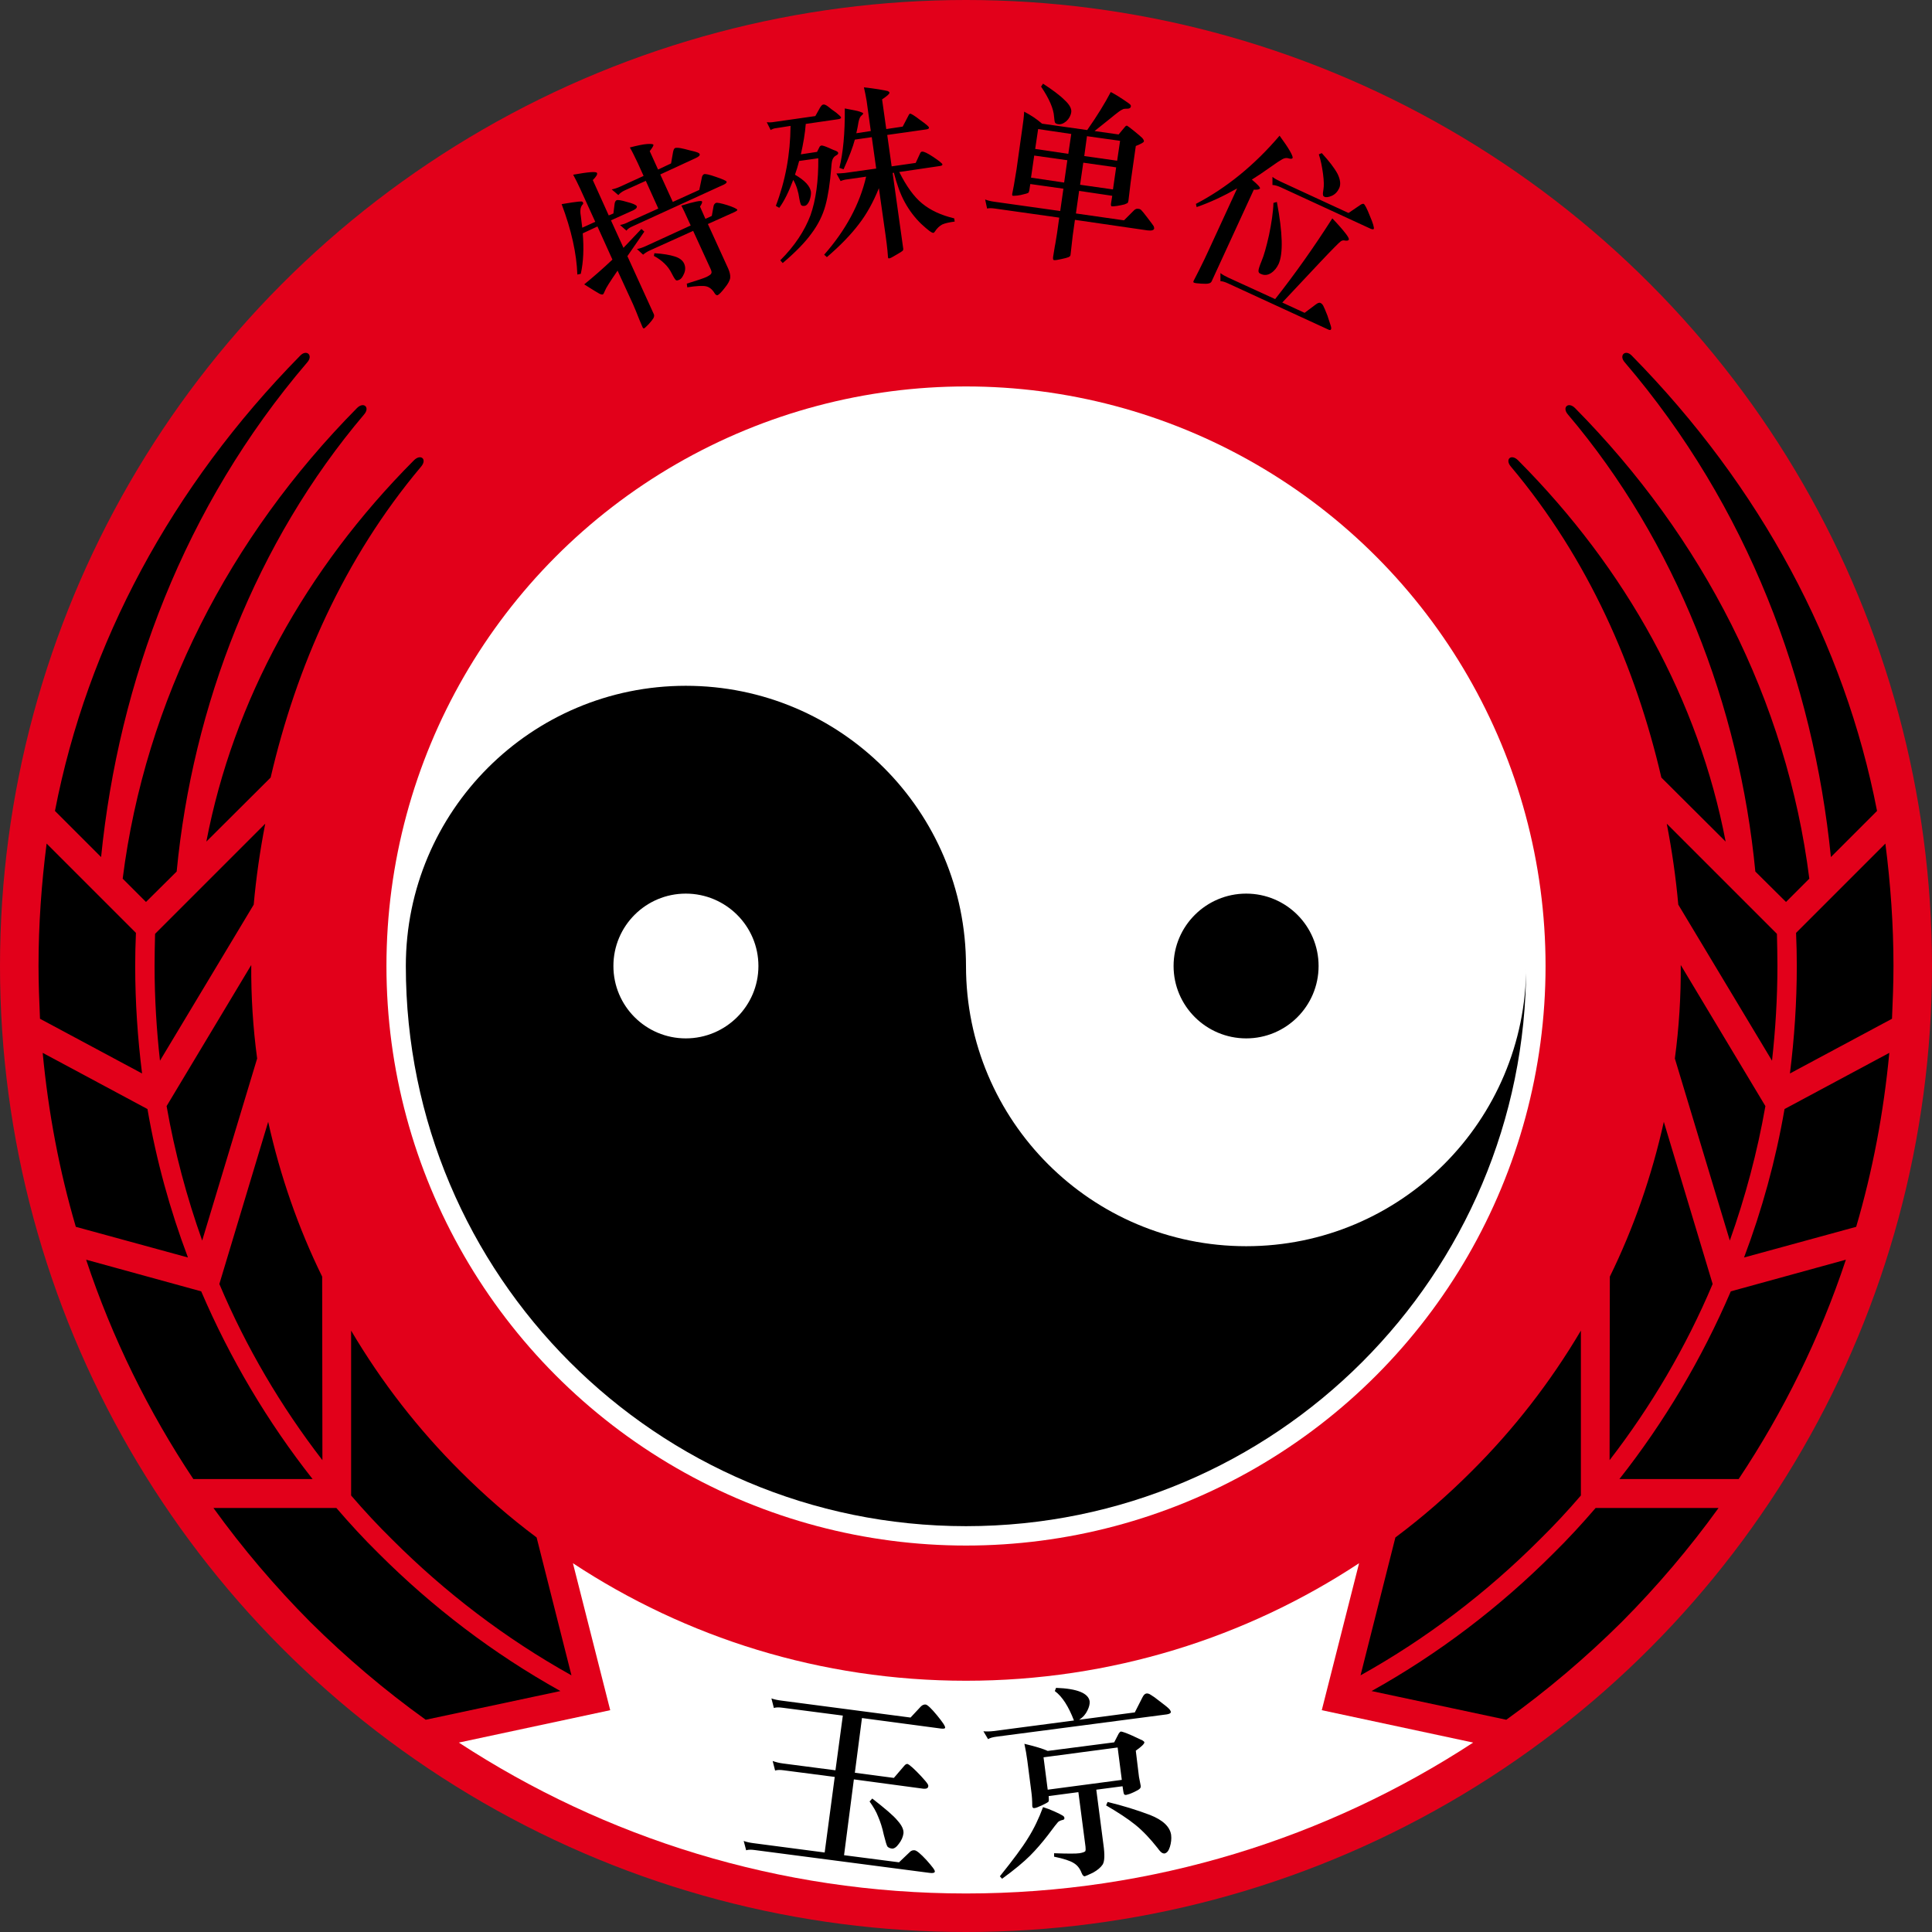 <?xml version="1.0" encoding="UTF-8" standalone="no"?>
<!-- Creator: CorelDRAW X7 -->

<svg
   xmlns:dc="http://purl.org/dc/elements/1.1/"
   xmlns:cc="http://creativecommons.org/ns#"
   xmlns:rdf="http://www.w3.org/1999/02/22-rdf-syntax-ns#"
   xmlns:svg="http://www.w3.org/2000/svg"
   xmlns="http://www.w3.org/2000/svg"
   xmlns:sodipodi="http://sodipodi.sourceforge.net/DTD/sodipodi-0.dtd"
   xmlns:inkscape="http://www.inkscape.org/namespaces/inkscape"
   xml:space="preserve"
   width="7.874in"
   height="7.874in"
   version="1.1"
   style="clip-rule:evenodd;fill-rule:evenodd;image-rendering:optimizeQuality;shape-rendering:geometricPrecision;text-rendering:geometricPrecision"
   viewBox="0 0 7874.001 7874.001"
   id="svg3598"
   inkscape:version="0.91 r13725"
   sodipodi:docname="Yu Jing - Hac Tao Special Unit v2 - [N3] [Vyo].svg"><rect x="0" y="0" width="7874.001" height="7874.001" fill="#333333" stroke="none"/><sodipodi:namedview
     pagecolor="#ffffff"
     bordercolor="#666666"
     borderopacity="1"
     objecttolerance="10"
     gridtolerance="10"
     guidetolerance="10"
     inkscape:pageopacity="0"
     inkscape:pageshadow="2"
     inkscape:window-width="640"
     inkscape:window-height="480"
     id="namedview3631"
     showgrid="false"
     inkscape:zoom="0.23838384"
     inkscape:cx="736.83001"
     inkscape:cy="849.33005"
     inkscape:window-x="0"
     inkscape:window-y="0"
     inkscape:window-maximized="0"
     inkscape:current-layer="svg3598" /><defs
     id="defs3600"><style
       type="text/css"
       id="style3602"><![CDATA[
    .fil4 {fill:none}
    .fil1 {fill:black}
    .fil0 {fill:#E2001A}
    .fil2 {fill:white}
    .fil5 {fill:black;fill-rule:nonzero}
    .fil3 {fill:black;fill-rule:nonzero}
   ]]></style></defs><g
     id="Layer_x0020_1"
     transform="translate(3937,-7063)"><circle
       class="fil0"
       cy="11000"
       r="3937"
       id="circle3606"
       cx="0"
       style="fill:#e2001a" /><path
       class="fil1"
       d="m -2714,8513 c 26,-28 55,-2 29,27 -502,587 -768,1301 -840,2016 l -188,-188 c 132,-682 475,-1322 999,-1855 z m 232,213 c -520,526 -863,1191 -955,1918 l 95,95 125,-124 c 65,-676 324,-1344 764,-1863 25,-29 -2,-53 -29,-26 z m -901,2139 c -2,45 -3,90 -3,135 0,148 10,294 28,438 l -416,-223 c -3,-71 -6,-143 -6,-215 0,-169 12,-335 33,-499 l 364,364 z m 47,718 c 36,209 92,412 165,605 l -457,-125 c -67,-228 -112,-465 -135,-709 l 427,229 z m 219,743 c 118,275 271,533 454,765 l -486,0 c -183,-275 -331,-575 -437,-894 l 469,129 z m 551,883 c 55,64 112,126 172,185 219,219 468,409 741,561 l -549,117 c -167,-120 -325,-254 -471,-399 -143,-144 -275,-299 -394,-464 l 501,0 z m -290,-2789 c -21,108 -37,218 -47,330 l -382,636 c -14,-126 -22,-255 -22,-386 0,-44 1,-88 2,-131 l 449,-449 z m -57,576 c -1,127 7,255 24,381 l -224,742 c -63,-177 -112,-360 -145,-548 l 345,-575 z m 69,639 c 49,221 123,433 220,631 l 1,748 c -169,-219 -311,-460 -420,-718 l 199,-661 z m 338,851 c 124,210 274,403 446,574 97,97 200,187 310,269 l 142,562 c -269,-150 -514,-337 -730,-553 -58,-57 -114,-117 -168,-180 l 0,-672 z m -328,-2254 c 104,-448 297,-891 613,-1267 26,-30 -1,-54 -29,-26 -443,445 -736,980 -846,1554 l 262,-261 z"
       id="path3608"
       inkscape:connector-curvature="0"
       style="fill:#000000" /><path
       class="fil1"
       d="m 2714,8513 c -26,-28 -55,-2 -29,27 502,587 768,1301 840,2016 l 188,-188 C 3581,9686 3238,9046 2714,8513 Z m -232,213 c 520,526 863,1191 955,1918 l -95,95 -125,-124 c -65,-676 -324,-1344 -764,-1863 -25,-29 2,-53 29,-26 z m 901,2139 c 2,45 3,90 3,135 0,148 -10,294 -28,438 l 416,-223 c 3,-71 6,-143 6,-215 0,-169 -12,-335 -33,-499 l -364,364 z m -47,718 c -36,209 -92,412 -165,605 l 457,-125 c 67,-228 112,-465 135,-709 l -427,229 z m -219,743 c -118,275 -271,533 -454,765 l 486,0 c 183,-275 331,-575 437,-894 l -469,129 z m -551,883 c -55,64 -112,126 -172,185 -219,219 -468,409 -741,561 l 549,117 c 167,-120 325,-254 471,-399 143,-144 275,-299 394,-464 l -501,0 z m 290,-2789 c 21,108 37,218 47,330 l 382,636 c 14,-126 22,-255 22,-386 0,-44 -1,-88 -2,-131 l -449,-449 z m 57,576 c 1,127 -7,255 -24,381 l 224,742 c 63,-177 112,-360 145,-548 l -345,-575 z m -69,639 c -49,221 -123,433 -220,631 l -1,748 c 169,-219 311,-460 420,-718 l -199,-661 z m -338,851 c -124,210 -274,403 -446,574 -97,97 -200,187 -310,269 l -142,562 c 269,-150 514,-337 730,-553 58,-57 114,-117 168,-180 l 0,-672 z m 328,-2254 c -104,-448 -297,-891 -613,-1267 -26,-30 1,-54 29,-26 443,445 736,980 846,1554 l -262,-261 z"
       id="path3610"
       inkscape:connector-curvature="0"
       style="fill:#000000" /><path
       class="fil2"
       d="m 0,14780 c -763,0 -1473,-227 -2067,-615 l 617,-132 -152,-599 c 460,303 1010,479 1602,479 592,0 1142,-176 1602,-479 l -152,599 617,132 c -594,388 -1304,615 -2067,615 z"
       id="path3612"
       inkscape:connector-curvature="0"
       style="fill:#ffffff" /><path
       class="fil3"
       d="m -502,14055 -246,-32 c -15,-2 -26,-2 -35,1 l -10,-39 c 11,4 25,7 41,9 l 526,69 42,-45 c 6,-6 13,-9 20,-8 7,1 23,16 46,44 22,27 34,44 33,51 -1,3 -6,4 -16,3 l -323,-43 -29,223 159,21 42,-49 c 5,-6 9,-8 13,-8 4,1 11,6 21,15 10,9 22,21 36,36 14,15 22,25 25,30 3,4 4,8 3,11 -1,7 -7,10 -20,9 l -283,-38 -40,309 224,29 43,-41 c 6,-7 14,-9 21,-8 8,1 24,14 48,40 23,26 35,41 34,47 -1,5 -8,7 -22,5 l -712,-93 c -15,-2 -27,-2 -35,1 l -10,-38 c 11,4 24,7 40,9 l 290,38 41,-308 -208,-27 c -14,-2 -26,-2 -35,1 l -10,-39 c 11,4 25,8 41,10 l 215,28 30,-223 z m 120,338 c 51,40 86,69 103,90 18,20 26,38 24,53 -2,14 -8,28 -19,42 -10,14 -20,20 -28,19 -8,-1 -14,-4 -18,-8 -3,-4 -8,-20 -15,-48 -6,-29 -14,-53 -23,-74 -8,-21 -20,-41 -35,-62 l 11,-12 z m 822,-318 c -22,-57 -47,-97 -78,-120 l 5,-13 c 87,3 132,22 137,55 1,10 -2,23 -9,37 -7,15 -18,28 -34,38 l 227,-30 31,-61 c 5,-10 10,-15 16,-16 5,-1 12,1 19,6 7,4 20,13 36,26 17,13 29,22 35,28 6,5 9,11 10,15 0,5 -5,8 -16,10 l -695,91 c -15,2 -26,5 -34,10 l -19,-32 c 12,1 26,1 42,-1 l 327,-43 z m -107,124 271,-35 18,-35 c 3,-5 6,-8 9,-9 5,0 20,5 45,16 24,11 39,18 43,20 5,3 7,5 8,8 0,6 -11,17 -35,34 l 13,107 7,36 c 1,5 -1,10 -5,13 -3,3 -12,8 -25,14 -13,6 -23,9 -28,10 -5,1 -8,0 -10,-3 -1,-2 -2,-6 -3,-12 l -3,-20 -107,14 29,223 c 6,42 5,69 -3,82 -8,12 -21,23 -39,33 -19,9 -30,14 -34,15 -5,0 -9,-4 -13,-14 -7,-18 -17,-31 -32,-40 -14,-9 -41,-18 -80,-26 l 0,-14 c 56,2 90,2 103,0 13,-2 21,-5 24,-8 2,-4 2,-10 1,-19 l -29,-222 -121,16 c 1,12 1,20 -1,23 -3,3 -12,8 -27,15 -15,7 -25,11 -31,11 -5,1 -8,-3 -8,-10 0,-18 -1,-38 -4,-59 l -16,-124 c -3,-23 -7,-46 -12,-69 46,11 78,21 95,29 z m 302,118 -17,-132 -302,40 17,132 302,-40 z m -321,111 c 16,5 32,11 47,18 16,7 27,13 32,16 5,3 8,6 8,10 1,5 -2,8 -10,9 -7,2 -13,5 -16,8 -4,4 -18,22 -41,53 -24,31 -48,59 -73,84 -25,25 -63,57 -114,94 l -9,-10 c 53,-66 92,-118 115,-156 24,-38 44,-80 61,-126 z m 263,-21 c 62,15 120,33 173,53 53,21 81,48 86,81 2,16 0,33 -5,49 -5,16 -12,25 -22,27 -4,0 -8,-1 -12,-4 -3,-2 -9,-8 -16,-18 -30,-38 -60,-70 -91,-95 -31,-25 -71,-51 -119,-79 l 6,-14 z"
       id="path3614"
       inkscape:connector-curvature="0"
       style="fill:#000000;fill-rule:nonzero" /><circle
       class="fil4"
       cy="11000"
       r="3898"
       id="circle3616"
       cx="0"
       style="fill:none" /><circle
       class="fil4"
       cy="11000"
       r="3898"
       id="circle3618"
       cx="0"
       style="fill:none" /><circle
       class="fil2"
       cy="11000"
       r="2362"
       id="circle3620"
       cx="0"
       style="fill:#ffffff" /><path
       class="fil1"
       d="m 1142,10705 c 163,0 295,132 295,295 0,163 -132,295 -295,295 -163,0 -296,-132 -296,-295 0,-163 133,-295 296,-295 z m 1141,295 c 0,1261 -1022,2283 -2283,2283 -1261,0 -2283,-1022 -2283,-2283 0,-631 511,-1142 1141,-1142 631,0 1142,511 1142,1142 0,631 511,1142 1142,1142 630,0 1141,-511 1141,-1142 z m -3425,-295 c 163,0 296,132 296,295 0,163 -133,295 -296,295 -163,0 -295,-132 -295,-295 0,-163 132,-295 295,-295 z"
       id="path3622"
       inkscape:connector-curvature="0"
       style="fill:#000000" /><circle
       class="fil4"
       cy="11000"
       r="3898"
       id="circle3624"
       cx="0"
       style="fill:none" /><path
       class="fil5"
       d="m -1254,7913 -51,-113 -86,39 c -11,5 -20,12 -26,19 l -27,-23 c 11,-2 23,-6 36,-12 l 94,-43 -24,-53 c -13,-27 -23,-48 -32,-63 31,-8 55,-13 70,-14 16,-1 25,0 26,3 1,3 -4,12 -15,26 l 34,75 53,-25 8,-46 c 2,-9 4,-15 9,-17 4,-1 12,-1 23,1 10,2 23,5 37,9 15,3 24,6 30,8 5,2 8,4 9,6 3,6 -2,11 -15,17 l -145,67 51,112 108,-49 10,-48 c 1,-9 5,-14 9,-16 5,-2 21,1 49,11 27,9 42,16 43,19 2,5 -4,10 -19,16 l -363,166 c -12,5 -21,11 -26,18 l -26,-23 c 11,-2 23,-6 36,-13 l 120,-54 z m -248,73 -60,28 c 5,60 3,116 -8,165 l -14,3 c -3,-85 -24,-181 -64,-287 8,-1 22,-4 43,-7 20,-3 33,-4 37,-4 4,0 6,2 7,5 2,2 1,6 -3,9 -3,4 -6,10 -7,17 -1,8 -1,16 1,27 1,10 3,26 6,49 l 53,-24 -62,-136 c -9,-19 -18,-38 -28,-56 62,-11 94,-14 97,-7 3,5 -3,15 -17,29 l 65,144 19,-8 5,-40 c 1,-7 4,-12 8,-14 5,-2 19,0 42,7 24,6 37,12 40,17 2,6 -2,11 -14,17 l -91,41 51,112 73,-77 12,11 -69,100 108,237 c 2,5 1,10 -2,16 -3,5 -9,13 -19,24 -10,10 -16,16 -18,17 -3,1 -5,0 -7,-4 l -14,-33 c -9,-23 -17,-43 -25,-61 l -63,-137 c -31,45 -48,72 -51,81 -4,10 -7,15 -9,16 -3,1 -8,0 -14,-3 -6,-3 -27,-16 -62,-38 37,-30 76,-64 115,-101 l -61,-135 z m 440,-31 26,-12 7,-39 c 1,-7 5,-12 10,-14 4,-2 20,1 46,9 25,8 39,15 41,19 1,2 -3,5 -11,9 l -109,49 83,182 c 6,14 9,26 8,37 -1,10 -8,24 -22,41 -13,17 -23,27 -29,30 -4,1 -8,-1 -12,-7 -10,-17 -22,-26 -35,-29 -13,-3 -39,-2 -77,4 l -2,-15 c 42,-13 69,-22 80,-27 12,-6 19,-11 20,-15 2,-3 1,-9 -2,-16 l -72,-157 -177,80 c -11,5 -20,11 -27,17 l -25,-23 c 11,-2 23,-6 36,-12 l 183,-84 c -21,-47 -34,-74 -38,-81 54,-17 82,-22 84,-17 2,4 -1,10 -8,21 l 22,50 z m -208,140 c 35,2 63,7 82,13 20,6 33,16 39,29 6,13 6,27 0,41 -6,14 -12,22 -19,25 -7,3 -11,4 -14,2 -3,-2 -9,-11 -17,-27 -8,-16 -18,-30 -30,-41 -11,-11 -26,-22 -43,-31 l 2,-11 z"
       id="path3626"
       inkscape:connector-curvature="0"
       style="fill:#000000;fill-rule:nonzero" /><path
       id="1"
       class="fil5"
       d="m -384,7622 -69,10 c -8,30 -23,70 -46,121 l -17,-6 c 15,-60 23,-141 22,-242 32,6 53,10 61,13 9,3 13,5 14,7 0,2 -2,5 -7,9 -5,4 -9,12 -12,26 -2,13 -5,29 -9,46 l 59,-9 -17,-123 c -3,-19 -7,-37 -11,-55 20,2 40,5 60,8 20,3 32,6 37,7 4,2 7,4 7,7 1,4 -9,13 -30,27 l 17,121 67,-10 23,-44 c 2,-5 5,-8 7,-9 4,0 18,8 41,26 24,17 36,27 36,31 1,4 -4,7 -15,8 l -155,22 18,128 98,-14 18,-39 c 2,-4 4,-7 8,-7 7,-1 22,6 46,22 24,16 36,26 37,30 0,4 -4,6 -13,7 l -163,24 c 29,58 60,101 93,128 34,28 77,48 131,61 l 2,13 c -23,3 -40,7 -51,12 -11,6 -21,15 -30,29 -2,3 -4,5 -6,5 -6,1 -22,-11 -49,-36 -26,-25 -49,-55 -67,-88 -19,-34 -33,-75 -45,-121 l -5,1 43,307 c 1,4 0,7 -2,10 -2,2 -11,8 -27,17 -15,9 -24,14 -28,14 -3,1 -5,-1 -5,-6 l -2,-25 c -2,-17 -4,-39 -8,-65 l -27,-190 c -23,57 -50,106 -82,147 -31,41 -74,86 -130,134 l -11,-10 c 88,-100 145,-206 171,-318 l -77,11 c -11,1 -20,4 -27,7 l -17,-31 c 11,0 22,-1 34,-2 l 128,-18 -18,-128 z m -289,70 66,-10 9,-18 c 2,-5 5,-7 9,-8 4,0 12,2 26,8 14,6 24,11 31,13 7,3 11,6 11,9 1,4 -2,7 -9,11 -6,3 -10,8 -13,14 -3,5 -5,17 -6,34 -5,64 -13,116 -24,156 -11,40 -30,78 -57,114 -26,36 -65,76 -117,120 l -10,-11 c 59,-59 99,-120 123,-183 22,-62 33,-140 32,-233 l -78,11 c -5,20 -11,39 -17,56 40,23 61,46 65,69 1,11 -1,23 -6,37 -6,13 -12,20 -20,21 -7,1 -12,0 -15,-5 -2,-5 -4,-12 -6,-23 -4,-29 -12,-56 -25,-78 -18,48 -37,87 -57,114 l -14,-8 c 39,-102 59,-210 60,-326 l -57,9 c -11,1 -18,4 -24,8 l -16,-32 c 9,1 19,1 30,-1 l 168,-24 19,-34 c 5,-8 9,-13 14,-13 4,-1 11,2 20,9 8,7 19,15 32,24 12,10 19,16 20,20 0,3 -4,6 -13,7 l -131,19 c -3,39 -10,80 -20,124 z"
       inkscape:connector-curvature="0"
       style="fill:#000000;fill-rule:nonzero" /><path
       id="2"
       class="fil5"
       d="m 1450,7687 c 30,33 51,60 64,84 12,24 14,44 7,59 -7,15 -17,25 -30,31 -14,6 -24,7 -30,4 -4,-2 -6,-4 -6,-8 -1,-4 0,-12 2,-24 2,-12 2,-32 -2,-62 -4,-29 -9,-55 -17,-79 l 12,-5 z m -345,144 c -55,31 -110,57 -165,76 l -3,-13 c 124,-65 238,-157 341,-278 39,53 56,84 53,91 -2,4 -8,4 -18,1 -7,-2 -15,-1 -24,4 -9,5 -26,16 -51,34 -25,18 -49,34 -73,49 24,20 35,32 33,36 -2,4 -10,6 -25,5 l -172,374 c -2,4 -6,7 -11,8 -6,2 -16,2 -32,1 -15,-1 -25,-2 -29,-4 -3,-1 -3,-4 -1,-8 l 22,-43 c 16,-32 29,-59 38,-79 l 117,-254 z m 454,100 50,-34 c 5,-3 9,-4 12,-3 4,2 13,18 25,49 13,30 18,48 16,53 -2,3 -8,2 -20,-4 l -362,-167 c -12,-5 -23,-8 -31,-8 l 0,-33 c 9,7 20,13 33,19 l 277,128 z m -270,365 91,42 44,-33 c 9,-7 16,-10 21,-7 5,2 8,6 11,11 3,6 9,19 17,40 7,22 12,36 14,43 2,7 2,12 0,14 -1,3 -6,3 -15,-2 l -404,-186 c -13,-6 -23,-9 -31,-9 l 0,-33 c 9,7 20,13 33,19 l 190,87 c 79,-100 157,-210 233,-329 25,26 42,46 53,60 11,14 16,23 14,27 -2,4 -8,5 -18,3 -4,-1 -9,0 -14,3 -6,4 -34,32 -85,86 l -154,164 z m -22,-410 c 24,127 26,211 7,253 -7,15 -17,28 -31,37 -14,9 -28,10 -42,3 -6,-2 -9,-6 -9,-12 0,-6 4,-19 13,-41 9,-21 19,-56 30,-105 10,-49 17,-93 18,-131 l 14,-4 z"
       inkscape:connector-curvature="0"
       style="fill:#000000;fill-rule:nonzero" /><path
       id="3"
       class="fil3"
       d="m 596,7861 -135,-20 -13,92 196,28 41,-41 c 5,-5 11,-7 16,-6 6,0 10,2 13,5 3,3 12,13 26,32 15,19 23,31 25,34 1,3 2,6 2,9 -1,7 -10,10 -27,8 l -296,-43 -9,64 c -2,17 -4,34 -6,53 l -3,26 c 0,3 -3,7 -8,9 -5,2 -15,5 -30,8 -14,3 -24,5 -30,4 -3,-1 -4,-5 -3,-13 l 7,-43 c 3,-13 5,-31 9,-53 l 9,-64 -262,-37 c -14,-2 -24,-2 -32,0 l -8,-37 c 10,4 22,7 36,9 l 270,38 13,-91 -135,-19 -4,26 c -1,4 -2,7 -3,9 -1,1 -7,4 -17,6 -10,3 -20,5 -29,6 -10,1 -16,1 -18,1 -2,0 -3,-3 -3,-6 l 7,-36 c 4,-25 8,-47 11,-66 l 24,-171 c 3,-21 6,-42 7,-64 27,14 51,30 73,49 l 184,26 c 40,-57 72,-109 96,-155 19,10 37,21 53,32 16,11 25,17 27,20 2,2 2,5 2,7 -1,6 -6,9 -15,9 -5,0 -10,0 -15,1 -4,2 -11,5 -19,11 -8,6 -21,16 -39,31 l -60,48 98,14 25,-30 c 3,-4 6,-6 9,-6 2,1 12,8 28,21 17,14 28,23 34,29 5,6 8,11 7,14 0,4 -11,10 -33,19 l -21,148 -9,75 c -1,4 -2,7 -3,9 -1,1 -6,3 -13,6 -8,2 -17,4 -29,6 -12,2 -19,2 -23,2 -3,-1 -4,-5 -3,-12 l 5,-31 z m -114,-162 134,19 12,-81 -135,-19 -11,81 z m -200,-29 135,20 12,-81 -135,-20 -12,81 z m 330,75 -134,-19 -13,90 134,19 13,-90 z m -199,-29 -135,-19 -13,90 135,20 13,-91 z m -99,-312 c 38,25 67,46 87,66 21,19 30,36 28,50 -2,14 -9,27 -20,37 -12,10 -23,14 -34,12 -6,-1 -10,-3 -12,-6 -2,-4 -3,-12 -4,-24 -2,-33 -20,-74 -53,-123 l 8,-12 z"
       inkscape:connector-curvature="0"
       style="fill:#000000;fill-rule:nonzero" /></g></svg>